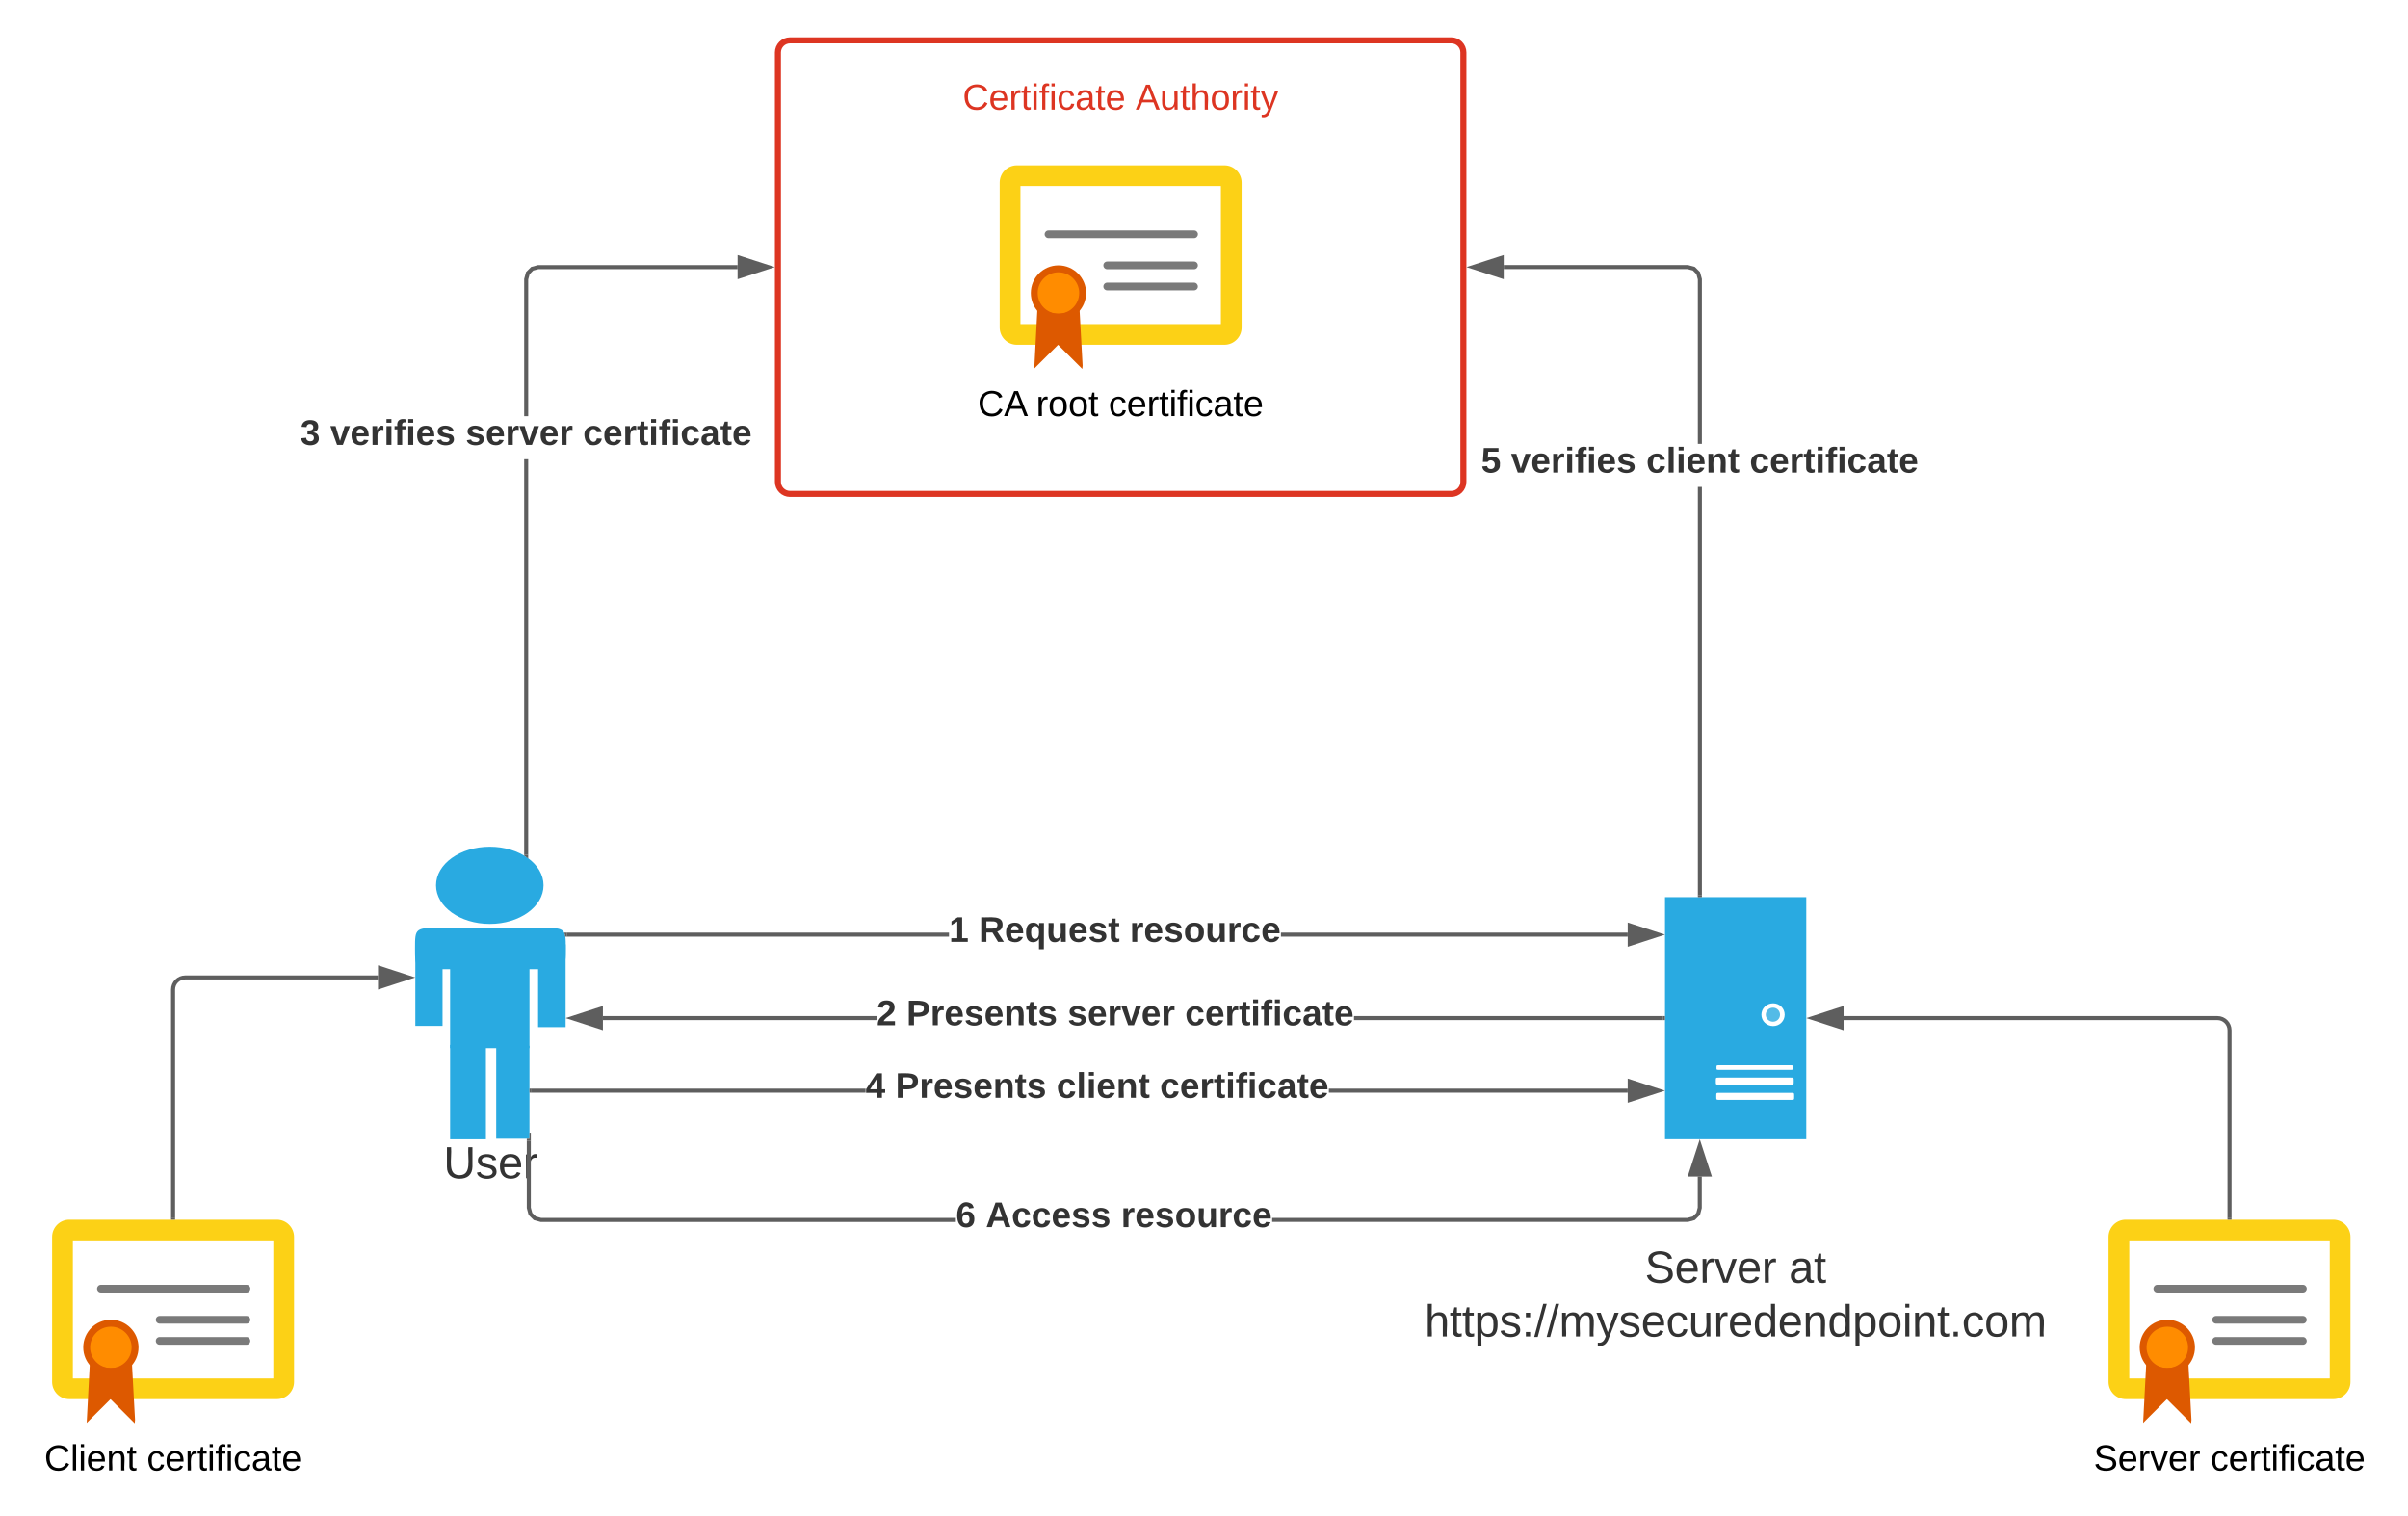 <svg xmlns="http://www.w3.org/2000/svg" xmlns:xlink="http://www.w3.org/1999/xlink" xmlns:lucid="lucid" width="1194.38" height="752"><g transform="translate(-334.15 -35)" lucid:page-tab-id="0_0"><path d="M1160 480h70.07v120.12H1160V480z" fill="#29aae1"/><path d="M1186.74 563.4h35.63c1.12 0 1.12 0 1.12 1.2 0 1.08 0 1.08-1.13 1.08h-35.63c-1.2 0-1.2 0-1.2-1.08 0-1.2 0-1.2 1.2-1.2zM1186.8 569.52h35.5c1.54 0 1.54 0 1.54 1.56v.36c0 1.56 0 1.56-1.54 1.56h-35.5c-1.6 0-1.6 0-1.6-1.56v-.36c0-1.56 0-1.56 1.6-1.56zM1186.95 577.08h35.56c1.55 0 1.55 0 1.55 1.56v.36c0 1.56 0 1.56-1.54 1.56h-35.55c-1.54 0-1.54 0-1.54-1.56v-.36c0-1.56 0-1.56 1.55-1.56zM1219.36 538.32c0 3.12-2.52 5.64-5.74 5.64s-5.8-2.52-5.8-5.64c0-3.12 2.58-5.64 5.8-5.64 3.22 0 5.74 2.52 5.74 5.64z" fill="#fff"/><path d="M1217.05 538.32c0 1.92-1.54 3.48-3.5 3.48s-3.57-1.56-3.57-3.48 1.6-3.48 3.57-3.48c1.96 0 3.5 1.56 3.5 3.48z" fill="#54bbe7"/><use xlink:href="#a" transform="matrix(1,0,0,1,1130,600) translate(65 17.944)"/><use xlink:href="#b" transform="matrix(1,0,0,1,1130,600) translate(65 44.611)"/><use xlink:href="#c" transform="matrix(1,0,0,1,1130,600) translate(20 71.278)"/><use xlink:href="#d" transform="matrix(1,0,0,1,1130,600) translate(91.481 71.278)"/><use xlink:href="#e" transform="matrix(1,0,0,1,1130,600) translate(-89.198 97.944)"/><path d="M603.75 474.14c0 10.6-11.92 19.14-26.63 19.14-14.77 0-26.7-8.55-26.7-19.14 0-10.58 11.93-19.14 26.7-19.14 14.7 0 26.63 8.56 26.63 19.14zM554.25 495.17h46.27c14.25 0 14.25 0 14.25 10.3 0 10.28 0 10.28-14.25 10.28h-46.27c-14.25 0-14.25 0-14.25-10.3 0-10.28 0-10.28 14.25-10.28z" fill="#29aae1"/><path d="M557.4 512.42h39.38v42.5H557.4v-42.5z" fill="#29aae1"/><path d="M557.4 553.3h17.77v46.85H557.4V553.3zM580.27 553.75h16.5v46.1h-16.5v-46.1zM540.15 502.85h13.5v41.03h-13.5v-41.03zM601.05 503.43h13.65v41.04h-13.65v-41.04z" fill="#29aae1"/><use xlink:href="#f" transform="matrix(1,0,0,1,510,600) translate(44.105 19.444)"/><path d="M804.86 499.6h-189.5v-2h189.5zm336.64 0h-172v-2h172z" fill="#5e5e5e"/><path d="M615.4 499.6h-.97l-.06-1-.4-1h1.42zM1156.76 498.6l-14.26 4.65v-9.27z" fill="#5e5e5e"/><path d="M1160 498.6l-18.5 6.02V492.6zm-16.5 3.27l10.03-3.26-10.03-3.25z" fill="#5e5e5e"/><use xlink:href="#g" transform="matrix(1,0,0,1,804.863,487.946) translate(0 14.222)"/><use xlink:href="#h" transform="matrix(1,0,0,1,804.863,487.946) translate(14.815 14.222)"/><use xlink:href="#i" transform="matrix(1,0,0,1,804.863,487.946) translate(89.679 14.222)"/><path d="M768.95 541H633.2v-2h135.75zm390.05 0h-153.25v-2H1159z" fill="#5e5e5e"/><path d="M1160 541h-1.03v-2h1.03zM632.2 544.64L617.94 540l14.26-4.64z" fill="#5e5e5e"/><path d="M633.2 546l-18.5-6 18.5-6zm-12.03-6l10.03 3.26v-6.52z" fill="#5e5e5e"/><use xlink:href="#j" transform="matrix(1,0,0,1,768.955,529.333) translate(0 14.222)"/><use xlink:href="#k" transform="matrix(1,0,0,1,768.955,529.333) translate(14.815 14.222)"/><use xlink:href="#l" transform="matrix(1,0,0,1,768.955,529.333) translate(94.716 14.222)"/><use xlink:href="#m" transform="matrix(1,0,0,1,768.955,529.333) translate(152.988 14.222)"/><path d="M720 61c0-3.3 2.7-6 6-6h328c3.3 0 6 2.7 6 6v213c0 3.3-2.7 6-6 6H726c-3.3 0-6-2.7-6-6z" stroke="#dd3522" stroke-width="3" fill="#fff" fill-opacity="0"/><use xlink:href="#n" transform="matrix(1,0,0,1,720,75) translate(91.65 14.4)"/><use xlink:href="#o" transform="matrix(1,0,0,1,720,75) translate(177.45 14.4)"/><path d="M950 197.47c0 4.72-3.84 8.54-8.52 8.54H838.52c-4.68 0-8.52-3.8-8.52-8.53v-71.92c0-4.72 3.84-8.55 8.52-8.55h102.96c4.68 0 8.52 3.83 8.52 8.55v71.92z" stroke="#000" stroke-opacity="0" fill="#fcd116"/><path d="M840.3 127.27h99.42v68.48H840.3v-68.48z" stroke="#000" stroke-opacity="0" fill="#fff"/><path d="M872.86 180.34c0 7.56-6.15 13.7-13.72 13.7s-13.7-6.14-13.7-13.7 6.13-13.7 13.7-13.7c7.57 0 13.72 6.14 13.72 13.7z" stroke="#000" stroke-opacity="0" fill="#dd5900"/><path d="M869.43 180.34c0 5.67-4.6 10.27-10.3 10.27-5.66 0-10.27-4.6-10.27-10.26 0-5.67 4.6-10.27 10.28-10.27s10.3 4.6 10.3 10.27z" stroke="#000" stroke-opacity="0" fill="#ff8c00"/><path d="M859.15 190.6c-4 0-7.63-1.53-10.36-4l-1.64 31.2 11.82-11.77 12 11.97.16-1.7-1.63-29.7c-2.75 2.47-6.37 4-10.35 4z" stroke="#000" stroke-opacity="0" fill="#dd5900"/><path d="M928.3 177.12c0 1.06-.84 1.9-1.9 1.9h-43.05c-1.08 0-1.92-.84-1.92-1.9s.84-1.92 1.92-1.92h43.04c1.06 0 1.9.86 1.9 1.92M928.3 166.64c0 1.06-.84 1.92-1.9 1.92h-43.05c-1.08 0-1.92-.86-1.92-1.92 0-1.05.84-1.9 1.92-1.9h43.04c1.06 0 1.9.85 1.9 1.9M928.3 151.24c0 1.05-.83 1.9-1.9 1.9H854.2c-1.06 0-1.9-.85-1.9-1.9 0-1.06.84-1.92 1.9-1.92h72.23c1.07 0 1.9.86 1.9 1.92" stroke="#000" stroke-opacity="0" fill="#7a7a7a"/><use xlink:href="#p" transform="matrix(1,0,0,1,800,227) translate(19.125 14.4)"/><use xlink:href="#q" transform="matrix(1,0,0,1,800,227) translate(48.075 14.4)"/><use xlink:href="#r" transform="matrix(1,0,0,1,800,227) translate(84.025 14.4)"/><path d="M596.14 459.1h-2V262.8h2zM700 168.5h-98.72l-2.65.7-1.77 1.8-.72 2.63v67.82h-2v-68.08l.93-3.42 2.53-2.53 3.4-.92h99z" fill="#5e5e5e"/><path d="M596.14 460.87l-1.44-1.1-.56-.3v-.4h2zM715.26 167.5L701 172.14v-9.28z" fill="#5e5e5e"/><path d="M718.5 167.5l-18.5 6v-12zm-16.5 3.26l10.03-3.26-10.03-3.26z" fill="#5e5e5e"/><use xlink:href="#s" transform="matrix(1,0,0,1,483.143,241.454) translate(0 14.222)"/><use xlink:href="#t" transform="matrix(1,0,0,1,483.143,241.454) translate(14.815 14.222)"/><use xlink:href="#l" transform="matrix(1,0,0,1,483.143,241.454) translate(81.926 14.222)"/><use xlink:href="#m" transform="matrix(1,0,0,1,483.143,241.454) translate(140.198 14.222)"/><path d="M763.5 577H597.77v-2H763.5zm378 0H993.28v-2h148.22z" fill="#5e5e5e"/><path d="M597.8 577h-1.02v-2h1.02zM1156.76 576l-14.26 4.64v-9.28z" fill="#5e5e5e"/><path d="M1160 576l-18.5 6v-12zm-16.5 3.26l10.03-3.26-10.03-3.26z" fill="#5e5e5e"/><use xlink:href="#u" transform="matrix(1,0,0,1,763.499,565.333) translate(0 14.222)"/><use xlink:href="#k" transform="matrix(1,0,0,1,763.499,565.333) translate(14.815 14.222)"/><use xlink:href="#v" transform="matrix(1,0,0,1,763.499,565.333) translate(94.716 14.222)"/><use xlink:href="#m" transform="matrix(1,0,0,1,763.499,565.333) translate(145.975 14.222)"/><path d="M1178.3 479h-2V276.52h2zm-3.47-311.58l2.53 2.53.93 3.42v81.82h-2v-81.57l-.73-2.64-1.77-1.8-2.65-.7H1080v-2h91.42z" fill="#5e5e5e"/><path d="M1178.3 480h-2v-1.03h2zM1079 172.14l-14.26-4.64 14.26-4.64z" fill="#5e5e5e"/><path d="M1080 173.5l-18.5-6 18.5-6zm-12.03-6l10.03 3.26v-6.52z" fill="#5e5e5e"/><use xlink:href="#w" transform="matrix(1,0,0,1,1068.794,255.19) translate(0 14.222)"/><use xlink:href="#t" transform="matrix(1,0,0,1,1068.794,255.19) translate(14.815 14.222)"/><use xlink:href="#v" transform="matrix(1,0,0,1,1068.794,255.19) translate(81.926 14.222)"/><use xlink:href="#m" transform="matrix(1,0,0,1,1068.794,255.19) translate(133.185 14.222)"/><path d="M597.44 634l.7 2.63 1.8 1.78 2.63.72h205.7v2H602.3l-3.4-.92-2.54-2.53-.92-3.42v-33.4h2zm580.8.25l-.9 3.42-2.54 2.53-3.42.92H965.16v-2h205.96l2.64-.7 1.78-1.8.7-2.63V618.6h2z" fill="#5e5e5e"/><path d="M597.44 600.88h-2v-1.02h1.33v-3h.67zM1181.9 617.62h-9.28l4.63-14.26z" fill="#5e5e5e"/><path d="M1183.26 618.62h-12.02l6-18.5zm-9.27-2h6.5l-3.25-10.03z" fill="#5e5e5e"/><use xlink:href="#x" transform="matrix(1,0,0,1,808.269,629.453) translate(0 14.222)"/><use xlink:href="#y" transform="matrix(1,0,0,1,808.269,629.453) translate(14.815 14.222)"/><use xlink:href="#i" transform="matrix(1,0,0,1,808.269,629.453) translate(81.926 14.222)"/><path d="M480 720.47c0 4.72-3.84 8.54-8.52 8.54H368.52c-4.68 0-8.52-3.8-8.52-8.53v-71.92c0-4.72 3.84-8.55 8.52-8.55h102.96c4.68 0 8.52 3.83 8.52 8.55v71.92z" stroke="#000" stroke-opacity="0" fill="#fcd116"/><path d="M370.3 650.27h99.42v68.48H370.3v-68.48z" stroke="#000" stroke-opacity="0" fill="#fff"/><path d="M402.86 703.34c0 7.56-6.15 13.7-13.72 13.7s-13.7-6.14-13.7-13.7 6.13-13.7 13.7-13.7c7.57 0 13.72 6.14 13.72 13.7z" stroke="#000" stroke-opacity="0" fill="#dd5900"/><path d="M399.43 703.34c0 5.67-4.6 10.27-10.3 10.27-5.66 0-10.27-4.6-10.27-10.26 0-5.67 4.6-10.27 10.28-10.27s10.3 4.6 10.3 10.27z" stroke="#000" stroke-opacity="0" fill="#ff8c00"/><path d="M389.15 713.6c-4 0-7.63-1.53-10.36-4l-1.64 31.2 11.82-11.77 12 11.97.16-1.7-1.63-29.7c-2.75 2.47-6.37 4-10.35 4z" stroke="#000" stroke-opacity="0" fill="#dd5900"/><path d="M458.3 700.12c0 1.06-.84 1.9-1.9 1.9h-43.05c-1.08 0-1.92-.84-1.92-1.9s.84-1.92 1.92-1.92h43.04c1.06 0 1.9.86 1.9 1.92M458.3 689.64c0 1.06-.84 1.92-1.9 1.92h-43.05c-1.08 0-1.92-.86-1.92-1.92 0-1.05.84-1.9 1.92-1.9h43.04c1.06 0 1.9.85 1.9 1.9M458.3 674.24c0 1.05-.83 1.9-1.9 1.9H384.2c-1.06 0-1.9-.85-1.9-1.9 0-1.06.84-1.92 1.9-1.92h72.23c1.07 0 1.9.86 1.9 1.92" stroke="#000" stroke-opacity="0" fill="#7a7a7a"/><g><use xlink:href="#z" transform="matrix(1,0,0,1,330,750) translate(26.15 14.4)"/><use xlink:href="#r" transform="matrix(1,0,0,1,330,750) translate(77 14.4)"/></g><path d="M420 639V525.85c0-3.3 2.7-6 6-6h95.65" stroke="#5e5e5e" stroke-width="2" fill="none"/><path d="M421 640h-2v-1.03h2z" fill="#5e5e5e"/><path d="M536.9 519.85l-14.25 4.64v-9.3z" stroke="#5e5e5e" stroke-width="2" fill="#5e5e5e"/><path d="M1500 720.47c0 4.72-3.84 8.54-8.52 8.54h-102.96c-4.68 0-8.52-3.8-8.52-8.53v-71.92c0-4.72 3.84-8.55 8.52-8.55h102.96c4.68 0 8.52 3.83 8.52 8.55v71.92z" stroke="#000" stroke-opacity="0" fill="#fcd116"/><path d="M1390.3 650.27h99.42v68.48h-99.43v-68.48z" stroke="#000" stroke-opacity="0" fill="#fff"/><path d="M1422.86 703.34c0 7.56-6.15 13.7-13.72 13.7s-13.7-6.14-13.7-13.7 6.13-13.7 13.7-13.7c7.57 0 13.72 6.14 13.72 13.7z" stroke="#000" stroke-opacity="0" fill="#dd5900"/><path d="M1419.43 703.34c0 5.67-4.6 10.27-10.3 10.27-5.66 0-10.27-4.6-10.27-10.26 0-5.67 4.6-10.27 10.28-10.27s10.3 4.6 10.3 10.27z" stroke="#000" stroke-opacity="0" fill="#ff8c00"/><path d="M1409.15 713.6c-4 0-7.63-1.53-10.36-4l-1.64 31.2 11.82-11.77 12 11.97.16-1.7-1.63-29.7c-2.75 2.47-6.37 4-10.35 4z" stroke="#000" stroke-opacity="0" fill="#dd5900"/><path d="M1478.3 700.12c0 1.06-.84 1.9-1.9 1.9h-43.05c-1.08 0-1.92-.84-1.92-1.9s.84-1.92 1.92-1.92h43.04c1.06 0 1.9.86 1.9 1.92M1478.3 689.64c0 1.06-.84 1.92-1.9 1.92h-43.05c-1.08 0-1.92-.86-1.92-1.92 0-1.05.84-1.9 1.92-1.9h43.04c1.06 0 1.9.85 1.9 1.9M1478.3 674.24c0 1.05-.83 1.9-1.9 1.9h-72.22c-1.06 0-1.9-.85-1.9-1.9 0-1.06.84-1.92 1.9-1.92h72.23c1.07 0 1.9.86 1.9 1.92" stroke="#000" stroke-opacity="0" fill="#7a7a7a"/><g><use xlink:href="#A" transform="matrix(1,0,0,1,1350,750) translate(22.625 14.4)"/><use xlink:href="#r" transform="matrix(1,0,0,1,1350,750) translate(80.525 14.4)"/></g><path d="M1440 639v-93c0-3.3-2.7-6-6-6h-185.43" stroke="#5e5e5e" stroke-width="2" fill="none"/><path d="M1441 640h-2v-1.03h2z" fill="#5e5e5e"/><path d="M1233.3 540l14.27-4.64v9.28z" stroke="#5e5e5e" stroke-width="2" fill="#5e5e5e"/><defs><path fill="#333" d="M185-189c-5-48-123-54-124 2 14 75 158 14 163 119 3 78-121 87-175 55-17-10-28-26-33-46l33-7c5 56 141 63 141-1 0-78-155-14-162-118-5-82 145-84 179-34 5 7 8 16 11 25" id="B"/><path fill="#333" d="M100-194c63 0 86 42 84 106H49c0 40 14 67 53 68 26 1 43-12 49-29l28 8c-11 28-37 45-77 45C44 4 14-33 15-96c1-61 26-98 85-98zm52 81c6-60-76-77-97-28-3 7-6 17-6 28h103" id="C"/><path fill="#333" d="M114-163C36-179 61-72 57 0H25l-1-190h30c1 12-1 29 2 39 6-27 23-49 58-41v29" id="D"/><path fill="#333" d="M108 0H70L1-190h34L89-25l56-165h34" id="E"/><g id="c"><use transform="matrix(0.062,0,0,0.062,0,0)" xlink:href="#B"/><use transform="matrix(0.062,0,0,0.062,14.815,0)" xlink:href="#C"/><use transform="matrix(0.062,0,0,0.062,27.16,0)" xlink:href="#D"/><use transform="matrix(0.062,0,0,0.062,34.506,0)" xlink:href="#E"/><use transform="matrix(0.062,0,0,0.062,45.617,0)" xlink:href="#C"/><use transform="matrix(0.062,0,0,0.062,57.963,0)" xlink:href="#D"/></g><path fill="#333" d="M141-36C126-15 110 5 73 4 37 3 15-17 15-53c-1-64 63-63 125-63 3-35-9-54-41-54-24 1-41 7-42 31l-33-3c5-37 33-52 76-52 45 0 72 20 72 64v82c-1 20 7 32 28 27v20c-31 9-61-2-59-35zM48-53c0 20 12 33 32 33 41-3 63-29 60-74-43 2-92-5-92 41" id="F"/><path fill="#333" d="M59-47c-2 24 18 29 38 22v24C64 9 27 4 27-40v-127H5v-23h24l9-43h21v43h35v23H59v120" id="G"/><g id="d"><use transform="matrix(0.062,0,0,0.062,0,0)" xlink:href="#F"/><use transform="matrix(0.062,0,0,0.062,12.346,0)" xlink:href="#G"/></g><path fill="#333" d="M106-169C34-169 62-67 57 0H25v-261h32l-1 103c12-21 28-36 61-36 89 0 53 116 60 194h-32v-121c2-32-8-49-39-48" id="H"/><path fill="#333" d="M115-194c55 1 70 41 70 98S169 2 115 4C84 4 66-9 55-30l1 105H24l-1-265h31l2 30c10-21 28-34 59-34zm-8 174c40 0 45-34 45-75s-6-73-45-74c-42 0-51 32-51 76 0 43 10 73 51 73" id="I"/><path fill="#333" d="M135-143c-3-34-86-38-87 0 15 53 115 12 119 90S17 21 10-45l28-5c4 36 97 45 98 0-10-56-113-15-118-90-4-57 82-63 122-42 12 7 21 19 24 35" id="J"/><path fill="#333" d="M33-154v-36h34v36H33zM33 0v-36h34V0H33" id="K"/><path fill="#333" d="M0 4l72-265h28L28 4H0" id="L"/><path fill="#333" d="M210-169c-67 3-38 105-44 169h-31v-121c0-29-5-50-35-48C34-165 62-65 56 0H25l-1-190h30c1 10-1 24 2 32 10-44 99-50 107 0 11-21 27-35 58-36 85-2 47 119 55 194h-31v-121c0-29-5-49-35-48" id="M"/><path fill="#333" d="M179-190L93 31C79 59 56 82 12 73V49c39 6 53-20 64-50L1-190h34L92-34l54-156h33" id="N"/><path fill="#333" d="M96-169c-40 0-48 33-48 73s9 75 48 75c24 0 41-14 43-38l32 2c-6 37-31 61-74 61-59 0-76-41-82-99-10-93 101-131 147-64 4 7 5 14 7 22l-32 3c-4-21-16-35-41-35" id="O"/><path fill="#333" d="M84 4C-5 8 30-112 23-190h32v120c0 31 7 50 39 49 72-2 45-101 50-169h31l1 190h-30c-1-10 1-25-2-33-11 22-28 36-60 37" id="P"/><path fill="#333" d="M85-194c31 0 48 13 60 33l-1-100h32l1 261h-30c-2-10 0-23-3-31C134-8 116 4 85 4 32 4 16-35 15-94c0-66 23-100 70-100zm9 24c-40 0-46 34-46 75 0 40 6 74 45 74 42 0 51-32 51-76 0-42-9-74-50-73" id="Q"/><path fill="#333" d="M117-194c89-4 53 116 60 194h-32v-121c0-31-8-49-39-48C34-167 62-67 57 0H25l-1-190h30c1 10-1 24 2 32 11-22 29-35 61-36" id="R"/><path fill="#333" d="M100-194c62-1 85 37 85 99 1 63-27 99-86 99S16-35 15-95c0-66 28-99 85-99zM99-20c44 1 53-31 53-75 0-43-8-75-51-75s-53 32-53 75 10 74 51 75" id="S"/><path fill="#333" d="M24-231v-30h32v30H24zM24 0v-190h32V0H24" id="T"/><path fill="#333" d="M33 0v-38h34V0H33" id="U"/><g id="e"><use transform="matrix(0.062,0,0,0.062,0,0)" xlink:href="#H"/><use transform="matrix(0.062,0,0,0.062,12.346,0)" xlink:href="#G"/><use transform="matrix(0.062,0,0,0.062,18.519,0)" xlink:href="#G"/><use transform="matrix(0.062,0,0,0.062,24.691,0)" xlink:href="#I"/><use transform="matrix(0.062,0,0,0.062,37.037,0)" xlink:href="#J"/><use transform="matrix(0.062,0,0,0.062,48.148,0)" xlink:href="#K"/><use transform="matrix(0.062,0,0,0.062,54.321,0)" xlink:href="#L"/><use transform="matrix(0.062,0,0,0.062,60.494,0)" xlink:href="#L"/><use transform="matrix(0.062,0,0,0.062,66.667,0)" xlink:href="#M"/><use transform="matrix(0.062,0,0,0.062,85.123,0)" xlink:href="#N"/><use transform="matrix(0.062,0,0,0.062,96.235,0)" xlink:href="#J"/><use transform="matrix(0.062,0,0,0.062,107.346,0)" xlink:href="#C"/><use transform="matrix(0.062,0,0,0.062,119.691,0)" xlink:href="#O"/><use transform="matrix(0.062,0,0,0.062,130.802,0)" xlink:href="#P"/><use transform="matrix(0.062,0,0,0.062,143.148,0)" xlink:href="#D"/><use transform="matrix(0.062,0,0,0.062,150.494,0)" xlink:href="#C"/><use transform="matrix(0.062,0,0,0.062,162.84,0)" xlink:href="#Q"/><use transform="matrix(0.062,0,0,0.062,175.185,0)" xlink:href="#C"/><use transform="matrix(0.062,0,0,0.062,187.531,0)" xlink:href="#R"/><use transform="matrix(0.062,0,0,0.062,199.877,0)" xlink:href="#Q"/><use transform="matrix(0.062,0,0,0.062,212.222,0)" xlink:href="#I"/><use transform="matrix(0.062,0,0,0.062,224.568,0)" xlink:href="#S"/><use transform="matrix(0.062,0,0,0.062,236.914,0)" xlink:href="#T"/><use transform="matrix(0.062,0,0,0.062,241.79,0)" xlink:href="#R"/><use transform="matrix(0.062,0,0,0.062,254.136,0)" xlink:href="#G"/><use transform="matrix(0.062,0,0,0.062,260.309,0)" xlink:href="#U"/><use transform="matrix(0.062,0,0,0.062,266.481,0)" xlink:href="#O"/><use transform="matrix(0.062,0,0,0.062,277.593,0)" xlink:href="#S"/><use transform="matrix(0.062,0,0,0.062,289.938,0)" xlink:href="#M"/></g><path fill="#333" d="M232-93c-1 65-40 97-104 97C67 4 28-28 28-90v-158h33c8 89-33 224 67 224 102 0 64-133 71-224h33v155" id="V"/><g id="f"><use transform="matrix(0.062,0,0,0.062,0,0)" xlink:href="#V"/><use transform="matrix(0.062,0,0,0.062,15.988,0)" xlink:href="#J"/><use transform="matrix(0.062,0,0,0.062,27.099,0)" xlink:href="#C"/><use transform="matrix(0.062,0,0,0.062,39.444,0)" xlink:href="#D"/></g><path fill="#333" d="M23 0v-37h61v-169l-59 37v-38l62-41h46v211h57V0H23" id="W"/><use transform="matrix(0.049,0,0,0.049,0,0)" xlink:href="#W" id="g"/><path fill="#333" d="M240-174c0 40-23 61-54 70L253 0h-59l-57-94H76V0H24v-248c93 4 217-23 216 74zM76-134c48-2 112 12 112-38 0-48-66-32-112-35v73" id="X"/><path fill="#333" d="M185-48c-13 30-37 53-82 52C43 2 14-33 14-96s30-98 90-98c62 0 83 45 84 108H66c0 31 8 55 39 56 18 0 30-7 34-22zm-45-69c5-46-57-63-70-21-2 6-4 13-4 21h74" id="Y"/><path fill="#333" d="M84 4C32 4 15-41 15-95c0-55 18-99 73-99 29 0 47 12 58 34l2-30h48l-1 265h-49V-32C136-9 114 4 84 4zm21-34c32 0 41-29 41-66 0-36-9-64-40-64-33 0-39 30-40 65 0 43 13 65 39 65" id="Z"/><path fill="#333" d="M85 4C-2 5 27-109 22-190h50c7 57-23 150 33 157 60-5 35-97 40-157h50l1 190h-47c-2-12 1-28-3-38-12 25-28 42-61 42" id="aa"/><path fill="#333" d="M137-138c1-29-70-34-71-4 15 46 118 7 119 86 1 83-164 76-172 9l43-7c4 19 20 25 44 25 33 8 57-30 24-41C81-84 22-81 20-136c-2-80 154-74 161-7" id="ab"/><path fill="#333" d="M115-3C79 11 28 4 28-45v-112H4v-33h27l15-45h31v45h36v33H77v99c-1 23 16 31 38 25v30" id="ac"/><g id="h"><use transform="matrix(0.049,0,0,0.049,0,0)" xlink:href="#X"/><use transform="matrix(0.049,0,0,0.049,12.79,0)" xlink:href="#Y"/><use transform="matrix(0.049,0,0,0.049,22.667,0)" xlink:href="#Z"/><use transform="matrix(0.049,0,0,0.049,33.481,0)" xlink:href="#aa"/><use transform="matrix(0.049,0,0,0.049,44.296,0)" xlink:href="#Y"/><use transform="matrix(0.049,0,0,0.049,54.173,0)" xlink:href="#ab"/><use transform="matrix(0.049,0,0,0.049,64.049,0)" xlink:href="#ac"/></g><path fill="#333" d="M135-150c-39-12-60 13-60 57V0H25l-1-190h47c2 13-1 29 3 40 6-28 27-53 61-41v41" id="ad"/><path fill="#333" d="M110-194c64 0 96 36 96 99 0 64-35 99-97 99-61 0-95-36-95-99 0-62 34-99 96-99zm-1 164c35 0 45-28 45-65 0-40-10-65-43-65-34 0-45 26-45 65 0 36 10 65 43 65" id="ae"/><path fill="#333" d="M190-63c-7 42-38 67-86 67-59 0-84-38-90-98-12-110 154-137 174-36l-49 2c-2-19-15-32-35-32-30 0-35 28-38 64-6 74 65 87 74 30" id="af"/><g id="i"><use transform="matrix(0.049,0,0,0.049,0,0)" xlink:href="#ad"/><use transform="matrix(0.049,0,0,0.049,6.914,0)" xlink:href="#Y"/><use transform="matrix(0.049,0,0,0.049,16.79,0)" xlink:href="#ab"/><use transform="matrix(0.049,0,0,0.049,26.667,0)" xlink:href="#ae"/><use transform="matrix(0.049,0,0,0.049,37.481,0)" xlink:href="#aa"/><use transform="matrix(0.049,0,0,0.049,48.296,0)" xlink:href="#ad"/><use transform="matrix(0.049,0,0,0.049,55.21,0)" xlink:href="#af"/><use transform="matrix(0.049,0,0,0.049,65.086,0)" xlink:href="#Y"/></g><path fill="#333" d="M182-182c0 78-84 86-111 141h115V0H12c-6-101 99-100 120-180 1-22-12-31-33-32-23 0-32 14-35 34l-49-3c5-45 32-70 84-70 51 0 83 22 83 69" id="ag"/><use transform="matrix(0.049,0,0,0.049,0,0)" xlink:href="#ag" id="j"/><path fill="#333" d="M24-248c93 1 206-16 204 79-1 75-69 88-152 82V0H24v-248zm52 121c47 0 100 7 100-41 0-47-54-39-100-39v80" id="ah"/><path fill="#333" d="M135-194c87-1 58 113 63 194h-50c-7-57 23-157-34-157-59 0-34 97-39 157H25l-1-190h47c2 12-1 28 3 38 12-26 28-41 61-42" id="ai"/><g id="k"><use transform="matrix(0.049,0,0,0.049,0,0)" xlink:href="#ah"/><use transform="matrix(0.049,0,0,0.049,11.852,0)" xlink:href="#ad"/><use transform="matrix(0.049,0,0,0.049,18.765,0)" xlink:href="#Y"/><use transform="matrix(0.049,0,0,0.049,28.642,0)" xlink:href="#ab"/><use transform="matrix(0.049,0,0,0.049,38.519,0)" xlink:href="#Y"/><use transform="matrix(0.049,0,0,0.049,48.395,0)" xlink:href="#ai"/><use transform="matrix(0.049,0,0,0.049,59.21,0)" xlink:href="#ac"/><use transform="matrix(0.049,0,0,0.049,65.086,0)" xlink:href="#ab"/></g><path fill="#333" d="M128 0H69L1-190h53L99-40l48-150h52" id="aj"/><g id="l"><use transform="matrix(0.049,0,0,0.049,0,0)" xlink:href="#ab"/><use transform="matrix(0.049,0,0,0.049,9.877,0)" xlink:href="#Y"/><use transform="matrix(0.049,0,0,0.049,19.753,0)" xlink:href="#ad"/><use transform="matrix(0.049,0,0,0.049,26.667,0)" xlink:href="#aj"/><use transform="matrix(0.049,0,0,0.049,36.543,0)" xlink:href="#Y"/><use transform="matrix(0.049,0,0,0.049,46.42,0)" xlink:href="#ad"/></g><path fill="#333" d="M25-224v-37h50v37H25zM25 0v-190h50V0H25" id="ak"/><path fill="#333" d="M121-226c-27-7-43 5-38 36h38v33H83V0H34v-157H6v-33h28c-9-59 32-81 87-68v32" id="al"/><path fill="#333" d="M133-34C117-15 103 5 69 4 32 3 11-16 11-54c-1-60 55-63 116-61 1-26-3-47-28-47-18 1-26 9-28 27l-52-2c7-38 36-58 82-57s74 22 75 68l1 82c-1 14 12 18 25 15v27c-30 8-71 5-69-32zm-48 3c29 0 43-24 42-57-32 0-66-3-65 30 0 17 8 27 23 27" id="am"/><g id="m"><use transform="matrix(0.049,0,0,0.049,0,0)" xlink:href="#af"/><use transform="matrix(0.049,0,0,0.049,9.877,0)" xlink:href="#Y"/><use transform="matrix(0.049,0,0,0.049,19.753,0)" xlink:href="#ad"/><use transform="matrix(0.049,0,0,0.049,26.667,0)" xlink:href="#ac"/><use transform="matrix(0.049,0,0,0.049,32.543,0)" xlink:href="#ak"/><use transform="matrix(0.049,0,0,0.049,37.481,0)" xlink:href="#al"/><use transform="matrix(0.049,0,0,0.049,43.358,0)" xlink:href="#ak"/><use transform="matrix(0.049,0,0,0.049,48.296,0)" xlink:href="#af"/><use transform="matrix(0.049,0,0,0.049,58.173,0)" xlink:href="#am"/><use transform="matrix(0.049,0,0,0.049,68.049,0)" xlink:href="#ac"/><use transform="matrix(0.049,0,0,0.049,73.926,0)" xlink:href="#Y"/></g><path fill="#dd3522" d="M212-179c-10-28-35-45-73-45-59 0-87 40-87 99 0 60 29 101 89 101 43 0 62-24 78-52l27 14C228-24 195 4 139 4 59 4 22-46 18-125c-6-104 99-153 187-111 19 9 31 26 39 46" id="an"/><path fill="#dd3522" d="M100-194c63 0 86 42 84 106H49c0 40 14 67 53 68 26 1 43-12 49-29l28 8c-11 28-37 45-77 45C44 4 14-33 15-96c1-61 26-98 85-98zm52 81c6-60-76-77-97-28-3 7-6 17-6 28h103" id="ao"/><path fill="#dd3522" d="M114-163C36-179 61-72 57 0H25l-1-190h30c1 12-1 29 2 39 6-27 23-49 58-41v29" id="ap"/><path fill="#dd3522" d="M59-47c-2 24 18 29 38 22v24C64 9 27 4 27-40v-127H5v-23h24l9-43h21v43h35v23H59v120" id="aq"/><path fill="#dd3522" d="M24-231v-30h32v30H24zM24 0v-190h32V0H24" id="ar"/><path fill="#dd3522" d="M101-234c-31-9-42 10-38 44h38v23H63V0H32v-167H5v-23h27c-7-52 17-82 69-68v24" id="as"/><path fill="#dd3522" d="M96-169c-40 0-48 33-48 73s9 75 48 75c24 0 41-14 43-38l32 2c-6 37-31 61-74 61-59 0-76-41-82-99-10-93 101-131 147-64 4 7 5 14 7 22l-32 3c-4-21-16-35-41-35" id="at"/><path fill="#dd3522" d="M141-36C126-15 110 5 73 4 37 3 15-17 15-53c-1-64 63-63 125-63 3-35-9-54-41-54-24 1-41 7-42 31l-33-3c5-37 33-52 76-52 45 0 72 20 72 64v82c-1 20 7 32 28 27v20c-31 9-61-2-59-35zM48-53c0 20 12 33 32 33 41-3 63-29 60-74-43 2-92-5-92 41" id="au"/><g id="n"><use transform="matrix(0.05,0,0,0.05,0,0)" xlink:href="#an"/><use transform="matrix(0.05,0,0,0.05,12.95,0)" xlink:href="#ao"/><use transform="matrix(0.05,0,0,0.05,22.95,0)" xlink:href="#ap"/><use transform="matrix(0.05,0,0,0.05,28.9,0)" xlink:href="#aq"/><use transform="matrix(0.05,0,0,0.05,33.9,0)" xlink:href="#ar"/><use transform="matrix(0.05,0,0,0.05,37.85,0)" xlink:href="#as"/><use transform="matrix(0.05,0,0,0.05,42.85,0)" xlink:href="#ar"/><use transform="matrix(0.05,0,0,0.05,46.8,0)" xlink:href="#at"/><use transform="matrix(0.05,0,0,0.05,55.8,0)" xlink:href="#au"/><use transform="matrix(0.05,0,0,0.05,65.8,0)" xlink:href="#aq"/><use transform="matrix(0.05,0,0,0.05,70.8,0)" xlink:href="#ao"/></g><path fill="#dd3522" d="M205 0l-28-72H64L36 0H1l101-248h38L239 0h-34zm-38-99l-47-123c-12 45-31 82-46 123h93" id="av"/><path fill="#dd3522" d="M84 4C-5 8 30-112 23-190h32v120c0 31 7 50 39 49 72-2 45-101 50-169h31l1 190h-30c-1-10 1-25-2-33-11 22-28 36-60 37" id="aw"/><path fill="#dd3522" d="M106-169C34-169 62-67 57 0H25v-261h32l-1 103c12-21 28-36 61-36 89 0 53 116 60 194h-32v-121c2-32-8-49-39-48" id="ax"/><path fill="#dd3522" d="M100-194c62-1 85 37 85 99 1 63-27 99-86 99S16-35 15-95c0-66 28-99 85-99zM99-20c44 1 53-31 53-75 0-43-8-75-51-75s-53 32-53 75 10 74 51 75" id="ay"/><path fill="#dd3522" d="M179-190L93 31C79 59 56 82 12 73V49c39 6 53-20 64-50L1-190h34L92-34l54-156h33" id="az"/><g id="o"><use transform="matrix(0.05,0,0,0.05,0,0)" xlink:href="#av"/><use transform="matrix(0.05,0,0,0.05,12,0)" xlink:href="#aw"/><use transform="matrix(0.05,0,0,0.05,22,0)" xlink:href="#aq"/><use transform="matrix(0.05,0,0,0.05,27,0)" xlink:href="#ax"/><use transform="matrix(0.05,0,0,0.05,37,0)" xlink:href="#ay"/><use transform="matrix(0.05,0,0,0.05,47,0)" xlink:href="#ap"/><use transform="matrix(0.05,0,0,0.05,52.95,0)" xlink:href="#ar"/><use transform="matrix(0.05,0,0,0.05,56.9,0)" xlink:href="#aq"/><use transform="matrix(0.05,0,0,0.05,61.9,0)" xlink:href="#az"/></g><path d="M212-179c-10-28-35-45-73-45-59 0-87 40-87 99 0 60 29 101 89 101 43 0 62-24 78-52l27 14C228-24 195 4 139 4 59 4 22-46 18-125c-6-104 99-153 187-111 19 9 31 26 39 46" id="aA"/><path d="M205 0l-28-72H64L36 0H1l101-248h38L239 0h-34zm-38-99l-47-123c-12 45-31 82-46 123h93" id="aB"/><g id="p"><use transform="matrix(0.05,0,0,0.05,0,0)" xlink:href="#aA"/><use transform="matrix(0.05,0,0,0.05,12.95,0)" xlink:href="#aB"/></g><path d="M114-163C36-179 61-72 57 0H25l-1-190h30c1 12-1 29 2 39 6-27 23-49 58-41v29" id="aC"/><path d="M100-194c62-1 85 37 85 99 1 63-27 99-86 99S16-35 15-95c0-66 28-99 85-99zM99-20c44 1 53-31 53-75 0-43-8-75-51-75s-53 32-53 75 10 74 51 75" id="aD"/><path d="M59-47c-2 24 18 29 38 22v24C64 9 27 4 27-40v-127H5v-23h24l9-43h21v43h35v23H59v120" id="aE"/><g id="q"><use transform="matrix(0.05,0,0,0.05,0,0)" xlink:href="#aC"/><use transform="matrix(0.05,0,0,0.05,5.95,0)" xlink:href="#aD"/><use transform="matrix(0.05,0,0,0.05,15.95,0)" xlink:href="#aD"/><use transform="matrix(0.05,0,0,0.05,25.95,0)" xlink:href="#aE"/></g><path d="M96-169c-40 0-48 33-48 73s9 75 48 75c24 0 41-14 43-38l32 2c-6 37-31 61-74 61-59 0-76-41-82-99-10-93 101-131 147-64 4 7 5 14 7 22l-32 3c-4-21-16-35-41-35" id="aF"/><path d="M100-194c63 0 86 42 84 106H49c0 40 14 67 53 68 26 1 43-12 49-29l28 8c-11 28-37 45-77 45C44 4 14-33 15-96c1-61 26-98 85-98zm52 81c6-60-76-77-97-28-3 7-6 17-6 28h103" id="aG"/><path d="M24-231v-30h32v30H24zM24 0v-190h32V0H24" id="aH"/><path d="M101-234c-31-9-42 10-38 44h38v23H63V0H32v-167H5v-23h27c-7-52 17-82 69-68v24" id="aI"/><path d="M141-36C126-15 110 5 73 4 37 3 15-17 15-53c-1-64 63-63 125-63 3-35-9-54-41-54-24 1-41 7-42 31l-33-3c5-37 33-52 76-52 45 0 72 20 72 64v82c-1 20 7 32 28 27v20c-31 9-61-2-59-35zM48-53c0 20 12 33 32 33 41-3 63-29 60-74-43 2-92-5-92 41" id="aJ"/><g id="r"><use transform="matrix(0.05,0,0,0.05,0,0)" xlink:href="#aF"/><use transform="matrix(0.05,0,0,0.05,9,0)" xlink:href="#aG"/><use transform="matrix(0.05,0,0,0.05,19,0)" xlink:href="#aC"/><use transform="matrix(0.05,0,0,0.05,24.95,0)" xlink:href="#aE"/><use transform="matrix(0.05,0,0,0.05,29.95,0)" xlink:href="#aH"/><use transform="matrix(0.05,0,0,0.05,33.9,0)" xlink:href="#aI"/><use transform="matrix(0.05,0,0,0.05,38.9,0)" xlink:href="#aH"/><use transform="matrix(0.05,0,0,0.05,42.85,0)" xlink:href="#aF"/><use transform="matrix(0.05,0,0,0.05,51.85,0)" xlink:href="#aJ"/><use transform="matrix(0.05,0,0,0.05,61.85,0)" xlink:href="#aE"/><use transform="matrix(0.05,0,0,0.05,66.85,0)" xlink:href="#aG"/></g><path fill="#333" d="M128-127c34 4 56 21 59 58 7 91-148 94-172 28-4-9-6-17-7-26l51-5c1 24 16 35 40 36 23 0 39-12 38-36-1-31-31-36-65-34v-40c32 2 59-3 59-33 0-20-13-33-34-33s-33 13-35 32l-50-3c6-44 37-68 86-68 50 0 83 20 83 66 0 35-22 52-53 58" id="aK"/><use transform="matrix(0.049,0,0,0.049,0,0)" xlink:href="#aK" id="s"/><g id="t"><use transform="matrix(0.049,0,0,0.049,0,0)" xlink:href="#aj"/><use transform="matrix(0.049,0,0,0.049,9.877,0)" xlink:href="#Y"/><use transform="matrix(0.049,0,0,0.049,19.753,0)" xlink:href="#ad"/><use transform="matrix(0.049,0,0,0.049,26.667,0)" xlink:href="#ak"/><use transform="matrix(0.049,0,0,0.049,31.605,0)" xlink:href="#al"/><use transform="matrix(0.049,0,0,0.049,37.481,0)" xlink:href="#ak"/><use transform="matrix(0.049,0,0,0.049,42.42,0)" xlink:href="#Y"/><use transform="matrix(0.049,0,0,0.049,52.296,0)" xlink:href="#ab"/></g><path fill="#333" d="M165-50V0h-47v-50H5v-38l105-160h55v161h33v37h-33zm-47-37l2-116L46-87h72" id="aL"/><use transform="matrix(0.049,0,0,0.049,0,0)" xlink:href="#aL" id="u"/><path fill="#333" d="M25 0v-261h50V0H25" id="aM"/><g id="v"><use transform="matrix(0.049,0,0,0.049,0,0)" xlink:href="#af"/><use transform="matrix(0.049,0,0,0.049,9.877,0)" xlink:href="#aM"/><use transform="matrix(0.049,0,0,0.049,14.815,0)" xlink:href="#ak"/><use transform="matrix(0.049,0,0,0.049,19.753,0)" xlink:href="#Y"/><use transform="matrix(0.049,0,0,0.049,29.63,0)" xlink:href="#ai"/><use transform="matrix(0.049,0,0,0.049,40.444,0)" xlink:href="#ac"/></g><path fill="#333" d="M139-81c0-46-55-55-73-27H18l9-140h149v37H72l-4 63c44-38 133-4 122 66C201 21 21 35 11-62l49-4c5 18 15 30 39 30 26 0 40-18 40-45" id="aN"/><use transform="matrix(0.049,0,0,0.049,0,0)" xlink:href="#aN" id="w"/><path fill="#333" d="M115-159c48 0 72 30 72 78 0 54-30 85-83 85-64 0-91-50-91-122 0-98 58-163 141-120 15 8 21 24 27 44l-47 6c-5-31-48-31-61-4-7 14-11 33-11 60 9-17 28-27 53-27zM102-35c24 0 36-20 36-45s-11-43-37-43c-23 0-36 14-36 38 0 27 11 50 37 50" id="aO"/><use transform="matrix(0.049,0,0,0.049,0,0)" xlink:href="#aO" id="x"/><path fill="#333" d="M199 0l-22-63H83L61 0H9l90-248h61L250 0h-51zm-33-102l-36-108c-10 38-24 72-36 108h72" id="aP"/><g id="y"><use transform="matrix(0.049,0,0,0.049,0,0)" xlink:href="#aP"/><use transform="matrix(0.049,0,0,0.049,12.79,0)" xlink:href="#af"/><use transform="matrix(0.049,0,0,0.049,22.667,0)" xlink:href="#af"/><use transform="matrix(0.049,0,0,0.049,32.543,0)" xlink:href="#Y"/><use transform="matrix(0.049,0,0,0.049,42.42,0)" xlink:href="#ab"/><use transform="matrix(0.049,0,0,0.049,52.296,0)" xlink:href="#ab"/></g><path d="M24 0v-261h32V0H24" id="aQ"/><path d="M117-194c89-4 53 116 60 194h-32v-121c0-31-8-49-39-48C34-167 62-67 57 0H25l-1-190h30c1 10-1 24 2 32 11-22 29-35 61-36" id="aR"/><g id="z"><use transform="matrix(0.05,0,0,0.05,0,0)" xlink:href="#aA"/><use transform="matrix(0.05,0,0,0.05,12.95,0)" xlink:href="#aQ"/><use transform="matrix(0.05,0,0,0.05,16.9,0)" xlink:href="#aH"/><use transform="matrix(0.05,0,0,0.05,20.85,0)" xlink:href="#aG"/><use transform="matrix(0.05,0,0,0.05,30.85,0)" xlink:href="#aR"/><use transform="matrix(0.05,0,0,0.05,40.85,0)" xlink:href="#aE"/></g><path d="M185-189c-5-48-123-54-124 2 14 75 158 14 163 119 3 78-121 87-175 55-17-10-28-26-33-46l33-7c5 56 141 63 141-1 0-78-155-14-162-118-5-82 145-84 179-34 5 7 8 16 11 25" id="aS"/><path d="M108 0H70L1-190h34L89-25l56-165h34" id="aT"/><g id="A"><use transform="matrix(0.05,0,0,0.05,0,0)" xlink:href="#aS"/><use transform="matrix(0.05,0,0,0.05,12,0)" xlink:href="#aG"/><use transform="matrix(0.05,0,0,0.05,22,0)" xlink:href="#aC"/><use transform="matrix(0.05,0,0,0.05,27.95,0)" xlink:href="#aT"/><use transform="matrix(0.05,0,0,0.05,36.95,0)" xlink:href="#aG"/><use transform="matrix(0.05,0,0,0.05,46.95,0)" xlink:href="#aC"/></g></defs></g></svg>